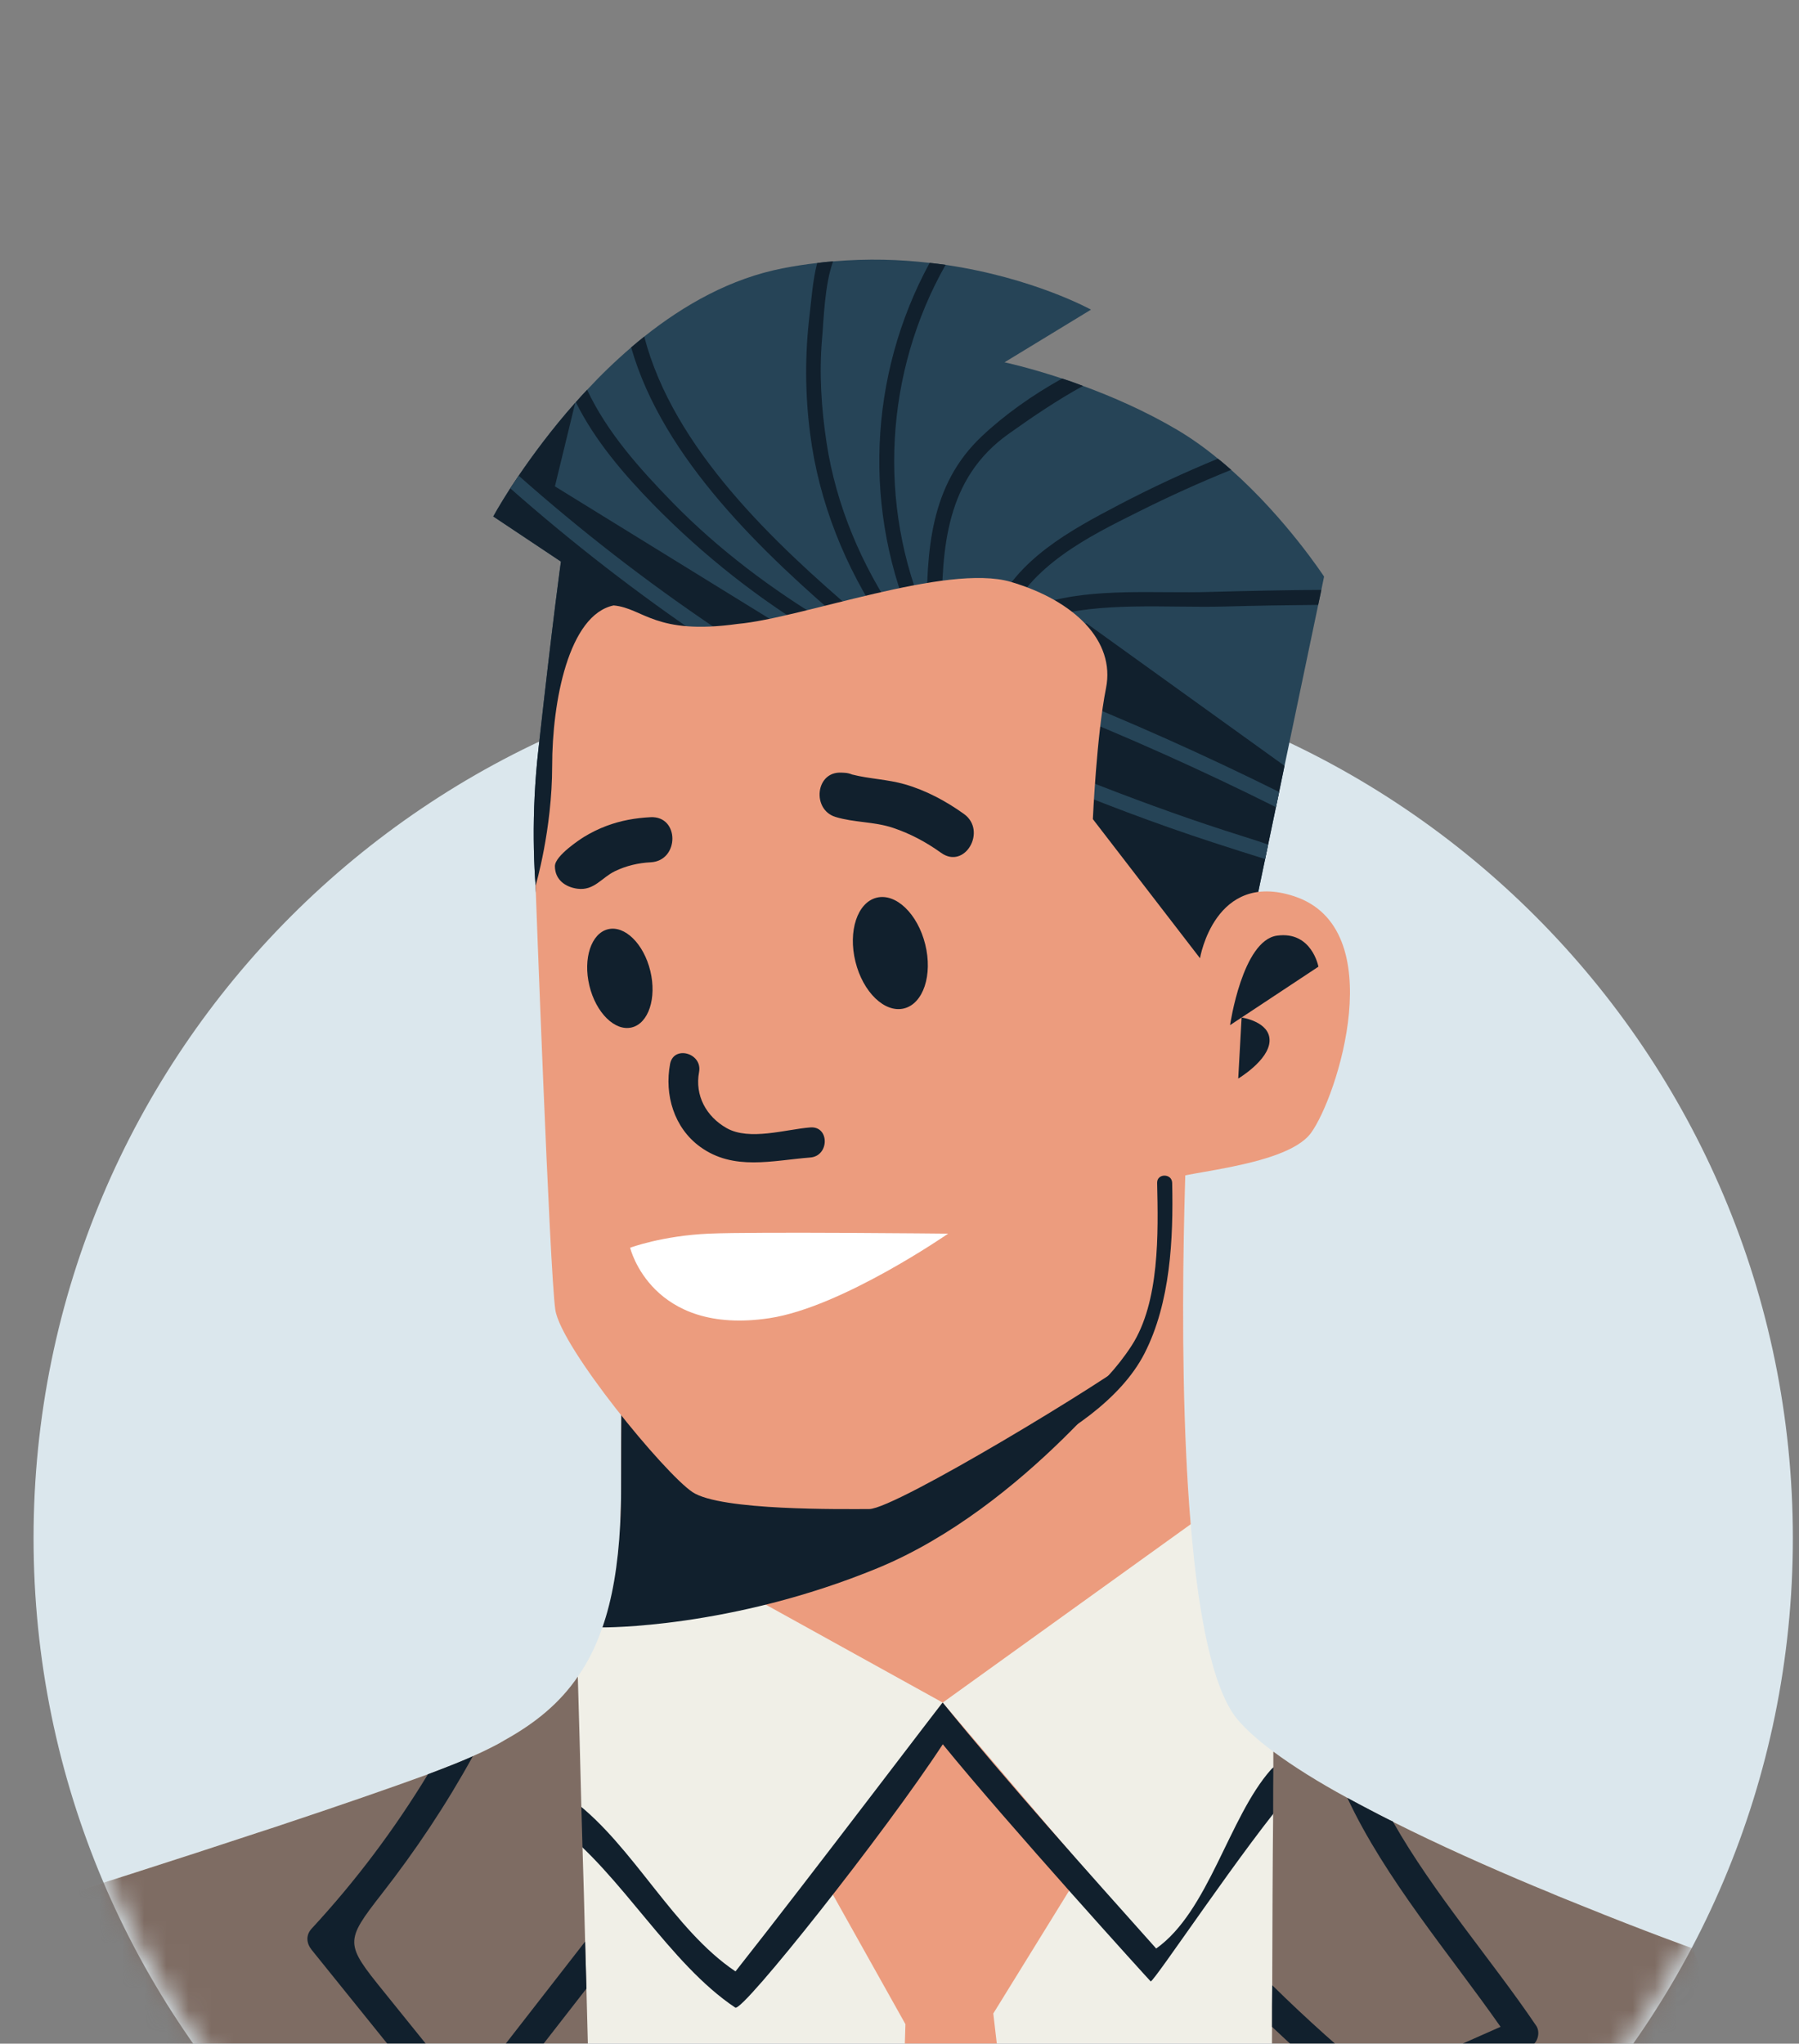 <svg width="81" height="92" viewBox="0 0 81 92" fill="none" xmlns="http://www.w3.org/2000/svg">
<rect x="0" y="0" width="81" height="92" fill="#808080" stroke="none"/>
<path d="M41.117 29.637C62.991 29.637 80.723 47.37 80.723 69.243C80.723 91.117 62.991 108.849 41.117 108.849C19.243 108.849 1.511 91.117 1.511 69.243C1.511 47.37 19.243 29.637 41.117 29.637Z" fill="#DBE7ED"/>
<mask id="mask0_1_6032" style="mask-type:alpha" maskUnits="userSpaceOnUse" x="0" y="0" width="81" height="109">
<path d="M41.117 0.424C81.539 1.335 80.723 46.089 80.723 68.418C80.723 90.748 62.991 108.849 41.117 108.849C19.243 108.849 1.511 90.748 1.511 68.418C1.511 46.089 -7.588 0.789 41.117 0.424Z" fill="white"/>
</mask>
<g mask="url(#mask0_1_6032)">
<path d="M24.241 33.743C23.916 36.648 24.017 39.167 24.214 41.008C24.424 43.032 24.749 44.238 24.749 44.238L26.489 44.305H26.57L48.248 45.145L55.554 45.422L56.962 38.672L57.097 38.023L57.449 36.337L57.592 35.653L57.835 34.475L59.352 27.23L59.494 26.554L59.616 25.957C59.616 25.957 57.916 23.351 55.432 21.151C55.235 20.981 55.039 20.805 54.836 20.649C54.26 20.169 53.651 19.736 53.014 19.357C51.559 18.497 50.056 17.847 48.763 17.373C48.431 17.244 48.113 17.136 47.822 17.041C46.285 16.533 45.229 16.31 45.229 16.31L49.122 13.94C49.122 13.94 46.535 12.505 42.575 11.923C42.344 11.889 42.108 11.862 41.864 11.835H41.857C40.53 11.679 39.074 11.632 37.511 11.767C37.274 11.781 37.03 11.808 36.793 11.841C36.285 11.896 35.764 11.977 35.243 12.079C32.907 12.532 30.808 13.717 29.007 15.152C28.804 15.315 28.608 15.477 28.418 15.64C27.701 16.256 27.037 16.899 26.435 17.549C26.258 17.732 26.089 17.921 25.927 18.104C25.913 18.111 25.906 18.124 25.9 18.131C24.836 19.33 23.977 20.501 23.354 21.415C23.219 21.618 23.09 21.808 22.974 21.983C22.474 22.762 22.209 23.25 22.209 23.25L25.256 25.281C25.256 25.281 24.918 27.651 24.241 33.743Z" fill="#264457"/>
<path d="M41.776 32.369L48.248 45.145L55.553 45.422L56.962 38.672L57.097 38.023L57.449 36.337L57.591 35.653L57.835 34.475L48.912 28.056L41.776 32.369Z" fill="#11202D"/>
<path d="M24.241 33.743C23.916 36.648 24.017 39.167 24.214 41.008L26.489 44.305L26.536 44.373L26.57 44.305L34.647 27.854L24.985 21.895L25.9 18.131C24.836 19.33 23.977 20.501 23.354 21.415C23.219 21.618 23.09 21.808 22.974 21.983C22.474 22.762 22.209 23.25 22.209 23.25L25.256 25.281C25.256 25.281 24.918 27.651 24.241 33.743Z" fill="#11202D"/>
<path d="M25.927 18.104C26.779 19.824 28.073 21.334 29.413 22.708C31.674 25.016 34.193 27 36.969 28.653C37.348 28.876 37.687 28.294 37.308 28.07C34.762 26.547 32.365 24.752 30.287 22.627C28.797 21.097 27.335 19.465 26.435 17.549C26.258 17.732 26.089 17.921 25.927 18.104Z" fill="#11202D"/>
<path d="M28.418 15.64C29.854 20.67 34.423 24.962 38.208 28.192C38.54 28.476 39.02 28.002 38.689 27.718C34.89 24.475 30.32 20.21 29.007 15.152C28.804 15.315 28.608 15.477 28.418 15.64Z" fill="#11202D"/>
<path d="M36.475 19.513C36.867 22.607 38.059 25.552 39.799 28.131C40.043 28.49 40.632 28.151 40.388 27.786C38.79 25.437 37.653 22.769 37.219 19.953C36.982 18.395 36.874 16.797 37.016 15.22C37.084 14.462 37.125 12.803 37.511 11.767C37.274 11.781 37.03 11.808 36.793 11.841C36.59 12.627 36.529 13.534 36.455 14.15C36.238 15.944 36.244 17.718 36.475 19.513Z" fill="#11202D"/>
<path d="M41.235 28.402C41.404 28.774 41.925 28.49 41.837 28.124C42.027 28.294 42.412 28.212 42.406 27.887C42.392 24.678 42.582 21.543 45.411 19.533C46.475 18.775 47.592 18.016 48.763 17.373C48.431 17.244 48.113 17.136 47.822 17.041C46.481 17.786 45.222 18.68 44.206 19.641C41.871 21.835 41.715 24.8 41.728 27.846C39.487 22.708 39.846 16.743 42.575 11.923C42.344 11.889 42.108 11.862 41.864 11.835H41.857C39.101 16.899 38.817 23.053 41.235 28.402Z" fill="#11202D"/>
<path d="M47.138 27.806C49.535 27.068 52.615 27.373 55.12 27.305C56.528 27.265 57.937 27.244 59.352 27.23L59.494 26.554C57.815 26.567 56.129 26.601 54.45 26.648C52.067 26.723 49.257 26.445 46.955 27.156C46.542 27.285 46.718 27.935 47.138 27.806Z" fill="#11202D"/>
<path d="M45.303 27.921C46.42 25.45 48.952 24.184 51.268 23.033C52.636 22.349 54.024 21.719 55.432 21.151C55.235 20.981 55.039 20.805 54.836 20.649C53.319 21.273 51.836 21.963 50.388 22.721C48.133 23.906 45.811 25.159 44.714 27.576C44.538 27.975 45.12 28.321 45.303 27.921Z" fill="#11202D"/>
<path d="M47.246 31.767C50.713 33.148 54.118 34.671 57.449 36.337L57.592 35.653C54.267 34.001 50.875 32.484 47.422 31.11C47.016 30.948 46.847 31.604 47.246 31.767Z" fill="#264457"/>
<path d="M46.867 35.023C49.413 36.086 51.986 37.068 54.606 37.921C55.391 38.178 56.176 38.429 56.962 38.672L57.097 38.023C56.921 37.962 56.759 37.9 56.603 37.853C55.594 37.535 54.586 37.21 53.584 36.865C51.376 36.1 49.203 35.267 47.043 34.373C46.644 34.204 46.468 34.861 46.867 35.023Z" fill="#264457"/>
<path d="M22.974 21.983C25.771 24.448 28.716 26.73 31.81 28.822C32.176 29.072 32.514 28.483 32.155 28.239C29.068 26.154 26.136 23.879 23.354 21.415C23.219 21.618 23.09 21.808 22.974 21.983Z" fill="#264457"/>
<path d="M70.043 99.618C71.823 98.403 73.534 97.079 75.154 95.67C75.314 95.535 75.474 95.392 75.626 95.249C75.938 91.175 76.149 88.349 76.192 87.801L76.2 87.708C76.2 87.708 74.1 86.958 71.232 85.794C70.894 85.659 70.54 85.516 70.186 85.372C69.832 85.22 69.461 85.068 69.089 84.916C68.837 84.807 68.575 84.698 68.314 84.588C66.484 83.795 64.535 82.926 62.722 82.007C62.68 81.981 62.629 81.965 62.578 81.939C62.267 81.787 61.971 81.627 61.676 81.476C61.33 81.298 60.993 81.113 60.664 80.936C59.39 80.244 58.252 79.536 57.332 78.853C56.666 78.363 56.118 77.874 55.721 77.41C54.582 76.044 53.942 72.628 53.613 68.621C53.233 64.202 53.233 59.074 53.309 55.186C53.326 54.452 53.343 53.76 53.36 53.127C53.36 53.052 53.36 52.984 53.368 52.917C53.368 52.74 53.377 52.563 53.385 52.394C53.385 52.276 53.393 52.158 53.393 52.048C53.402 51.837 53.41 51.644 53.419 51.449C53.469 50.016 53.52 49.147 53.52 49.147L33.05 50.927H33.041L30.967 51.104L28.133 51.348C28.133 51.348 28.065 54.519 28.014 58.678C28.006 59.074 28.006 59.47 28.006 59.884C27.998 60.297 27.998 60.71 27.989 61.132C27.989 61.553 27.981 61.984 27.981 62.414C27.973 62.844 27.973 63.274 27.973 63.713C27.964 64.809 27.964 65.914 27.964 67.002C27.964 67.567 27.947 68.107 27.922 68.621C27.829 70.469 27.568 71.996 27.12 73.26C26.834 74.112 26.463 74.837 26.016 75.478C25.198 76.676 24.101 77.57 22.735 78.329C22.515 78.464 22.279 78.591 22.035 78.709C21.799 78.827 21.554 78.945 21.293 79.055C21.259 79.08 21.225 79.088 21.192 79.105C20.736 79.308 20.078 79.569 19.268 79.873C17.581 80.489 15.245 81.298 12.656 82.158C12.319 82.277 11.973 82.378 11.627 82.496C7.933 83.719 3.833 85.026 0.443 86.089C0.19 86.173 -0.054 86.249 -0.291 86.325C-1.505 86.704 -2.627 87.05 -3.572 87.354C-3.782 87.421 -3.976 87.48 -4.171 87.54C-4.398 87.607 -4.609 87.675 -4.812 87.734C-4.912 87.767 -4.997 87.801 -5.09 87.835C-0.004 94.371 6.508 99.736 13.989 103.464C14.47 103.708 14.95 103.944 15.439 104.164C19.057 105.842 22.878 107.141 26.868 108.001C30.688 108.845 34.669 109.283 38.743 109.283C39.232 109.283 39.73 109.275 40.219 109.267C42.454 109.207 44.664 109.013 46.823 108.693C50.416 108.17 53.9 107.301 57.24 106.121C61.001 104.796 64.586 103.067 67.926 100.992C68.643 100.554 69.351 100.098 70.043 99.618Z" fill="#F0EFE7"/>
<path d="M37.503 85.296L40.767 91.124L40.219 109.267C42.454 109.207 44.664 109.013 46.823 108.693L44.723 90.643L48.139 85.111L48.78 84.073L47.953 83.103C47.911 83.053 47.861 83.002 47.819 82.951L42.446 76.651C42.421 76.676 42.37 76.744 42.294 76.845L36.82 84.073L37.503 85.296Z" fill="#EC9C7E"/>
<path d="M25.827 81.066C28.521 83.106 30.308 86.868 33.116 88.748C36.467 84.508 42.656 76.32 42.446 76.647C45.31 80.177 49.029 84.327 52.057 87.718C54.423 86.045 55.326 81.812 57.219 79.671C57.798 79.015 58.752 79.977 58.177 80.628C56.138 82.934 51.941 89.257 51.809 89.197C51.79 89.19 45.338 82.078 42.449 78.523C39.853 82.496 33.434 90.596 33.107 90.378C30.142 88.406 27.983 84.385 25.143 82.235C24.457 81.715 25.13 80.538 25.827 81.066Z" fill="#11202D"/>
<path d="M27.924 68.618L34.396 72.192L42.446 76.647L53.611 68.618C52.9 60.182 53.522 49.146 53.522 49.146L28.134 51.346C28.134 51.346 28.066 54.522 28.019 58.679C27.985 61.251 27.965 64.197 27.965 67.007C27.965 67.568 27.951 68.11 27.924 68.618Z" fill="#EC9C7E"/>
<path d="M27.125 73.262C27.125 73.262 32.901 73.322 39.53 70.586C46.16 67.849 51.234 60.994 51.234 60.994L28.019 58.679C27.985 61.251 27.965 64.197 27.965 67.007C27.965 67.568 27.951 68.11 27.924 68.618C27.829 70.473 27.565 71.996 27.125 73.262Z" fill="#11202D"/>
<path d="M54.03 43.137C54.03 43.137 54.688 39.176 58.262 40.345C62.662 41.783 60.208 49.4 59.023 51.008C57.839 52.616 52.507 52.785 52.507 53.208C52.507 53.632 52.422 59.978 51.238 60.994C50.052 62.01 40.32 67.934 39.136 67.934C37.951 67.934 32.45 68.018 31.181 67.172C29.911 66.326 25.257 60.656 25.003 58.963C24.749 57.27 24.114 39.875 24.114 39.875C24.114 39.875 24.861 37.355 24.861 34.477C24.861 31.599 25.599 27.679 27.63 27.255C28.981 27.38 29.492 28.61 33.216 28.087C36.093 27.834 42.634 25.348 45.511 26.195C48.388 27.041 50.222 28.863 49.798 30.979C49.376 33.095 49.206 36.875 49.206 36.875L54.03 43.137Z" fill="#EC9C7E"/>
<path d="M45.607 65.012C47.714 63.999 49.66 62.567 50.947 60.584C52.222 58.621 52.15 55.493 52.1 53.251C52.09 52.814 52.767 52.815 52.777 53.251C52.834 55.767 52.7 58.642 51.532 60.926C50.46 63.024 47.993 64.613 45.949 65.597C45.557 65.786 45.213 65.202 45.607 65.012Z" fill="#11202D"/>
<path d="M15.439 104.164C19.057 105.842 22.878 107.141 26.868 108.001C26.716 101.447 26.555 95.139 26.404 89.521C26.378 88.796 26.37 88.096 26.345 87.404C26.311 85.937 26.269 84.512 26.227 83.162C26.21 82.546 26.193 81.939 26.176 81.349C26.125 79.19 26.066 77.224 26.016 75.478C25.198 76.676 24.101 77.57 22.735 78.329C22.515 78.464 22.279 78.591 22.035 78.709C21.799 78.827 21.554 78.945 21.293 79.055C21.259 79.08 21.225 79.088 21.192 79.105C20.736 79.308 20.078 79.569 19.269 79.873C17.581 80.489 15.245 81.298 12.656 82.158C12.319 82.277 11.973 82.377 11.627 82.496C7.933 83.719 3.834 85.026 0.443 86.089C0.19 86.173 -0.054 86.249 -0.291 86.325C-1.505 86.704 -2.627 87.05 -3.572 87.354C-3.782 87.421 -3.976 87.48 -4.171 87.54C-4.398 87.607 -4.609 87.675 -4.812 87.734C-4.912 87.767 -4.997 87.801 -5.09 87.835C-0.004 94.371 6.508 99.736 13.989 103.464C14.47 103.708 14.95 103.944 15.439 104.164Z" fill="#7E6C63"/>
<path d="M70.043 99.618C71.822 98.403 73.534 97.079 75.154 95.67C75.314 95.536 75.474 95.392 75.626 95.249C75.938 91.175 76.149 88.349 76.192 87.801L76.2 87.708C76.2 87.708 74.1 86.958 71.232 85.794C70.894 85.659 70.54 85.516 70.186 85.372C69.832 85.22 69.461 85.069 69.089 84.916C67.04 84.057 64.797 83.061 62.722 82.016V82.007C62.68 81.981 62.629 81.965 62.578 81.939C62.267 81.787 61.971 81.627 61.676 81.476C61.33 81.298 60.993 81.113 60.664 80.936C59.39 80.244 58.252 79.536 57.332 78.853V79.569C57.324 80.227 57.324 80.927 57.324 81.661V81.669C57.299 83.904 57.29 86.494 57.282 89.37C57.273 89.977 57.273 90.61 57.273 91.242C57.256 95.721 57.24 100.781 57.24 106.121C61.001 104.796 64.586 103.067 67.926 100.992C68.643 100.554 69.351 100.099 70.043 99.618Z" fill="#7E6C63"/>
<path d="M75.626 95.249C76.512 94.473 77.38 93.655 78.207 92.802C76.992 89.674 76.2 87.708 76.2 87.708L76.192 87.801L75.154 95.67C75.314 95.535 75.474 95.392 75.626 95.249Z" fill="#7E6C63"/>
<path d="M38.516 43.292C38.856 44.67 39.836 45.612 40.703 45.398C41.571 45.183 42 43.893 41.659 42.516C41.319 41.139 40.34 40.197 39.472 40.411C38.604 40.625 38.176 41.916 38.516 43.292Z" fill="#11202D"/>
<path d="M26.537 44.373C26.832 45.594 27.685 46.436 28.442 46.253C29.2 46.071 29.575 44.933 29.281 43.712C28.987 42.491 28.134 41.649 27.377 41.832C26.619 42.015 26.244 43.152 26.537 44.373Z" fill="#11202D"/>
<path d="M37.886 34.782L38.022 34.789C38.152 34.795 38.266 34.826 38.37 34.868C39.143 35.065 39.966 35.084 40.743 35.308C41.697 35.583 42.597 36.066 43.4 36.641C44.455 37.396 43.443 39.159 42.375 38.394C41.696 37.908 40.996 37.532 40.203 37.266C39.358 36.984 38.46 37.035 37.616 36.776C36.55 36.45 36.708 34.721 37.886 34.782Z" fill="#11202D"/>
<path d="M26.294 37.676C26.616 37.48 26.955 37.312 27.308 37.18C27.95 36.939 28.61 36.822 29.294 36.788C30.604 36.724 30.598 38.755 29.294 38.819C28.734 38.847 28.196 38.975 27.69 39.218C27.09 39.506 26.753 40.106 26 40.008C25.452 39.936 24.985 39.6 24.985 38.992C24.985 38.518 26.157 37.76 26.294 37.676Z" fill="#11202D"/>
<path d="M30.17 47.899C30.33 47.041 31.635 47.405 31.476 48.259C31.277 49.319 31.799 50.264 32.717 50.785C33.743 51.367 35.383 50.84 36.483 50.754C37.355 50.686 37.348 52.041 36.483 52.108C34.775 52.241 33.033 52.719 31.529 51.63C30.347 50.775 29.91 49.285 30.17 47.899Z" fill="#11202D"/>
<path d="M42.69 55.536C42.69 55.536 34.012 55.443 31.914 55.536C29.815 55.629 28.372 56.17 28.372 56.17C28.372 56.17 29.319 60.148 34.65 59.34C37.904 58.847 42.69 55.536 42.69 55.536Z" fill="white"/>
<path d="M59.362 43.518C59.362 43.518 59.066 41.906 57.5 42.12C55.934 42.333 55.384 46.149 55.384 46.149L59.362 43.518Z" fill="#11202D"/>
<path d="M55.903 45.806C55.903 45.806 57.19 45.987 57.162 46.861C57.133 47.736 55.751 48.554 55.751 48.554L55.903 45.806Z" fill="#11202D"/>
<path d="M57.273 91.242C60.714 94.498 64.451 97.374 68.491 99.887C68.305 100.242 68.12 100.604 67.926 100.992C68.643 100.554 69.351 100.098 70.043 99.618C70.034 99.398 69.925 99.187 69.722 99.069C67.479 97.703 65.336 96.21 63.287 94.616C65.168 93.781 67.04 92.946 68.921 92.111C69.25 91.968 69.36 91.47 69.166 91.192C67.175 88.248 64.535 85.22 62.722 82.015V82.007C62.68 81.981 62.629 81.964 62.578 81.939C62.267 81.787 61.971 81.627 61.676 81.475C61.33 81.298 60.993 81.113 60.664 80.936C62.367 84.579 65.252 87.944 67.563 91.242L62.385 93.537C62.283 93.587 62.199 93.646 62.148 93.722C60.462 92.356 58.834 90.897 57.282 89.37C57.273 89.977 57.273 90.61 57.273 91.242Z" fill="#11202D"/>
<path d="M17.033 99.382C15.988 100.723 14.798 101.987 13.989 103.464C14.469 103.708 14.95 103.944 15.439 104.164C15.608 103.59 15.903 103.008 16.35 102.435L20.433 97.197L26.404 89.522C26.378 88.796 26.37 88.097 26.345 87.405C24.565 89.69 22.785 91.984 21.006 94.27C19.766 92.735 18.517 91.2 17.278 89.657C15.532 87.497 15.515 87.405 17.185 85.262C18.72 83.297 20.087 81.248 21.293 79.055C21.259 79.08 21.225 79.088 21.192 79.105C20.736 79.308 20.078 79.569 19.268 79.873C17.759 82.353 16.03 84.663 14.031 86.823C13.761 87.118 13.795 87.48 14.031 87.776L20.137 95.35C20.145 95.35 20.154 95.35 20.154 95.358C19.116 96.7 18.071 98.04 17.033 99.382Z" fill="#11202D"/>
</g>
</svg>
